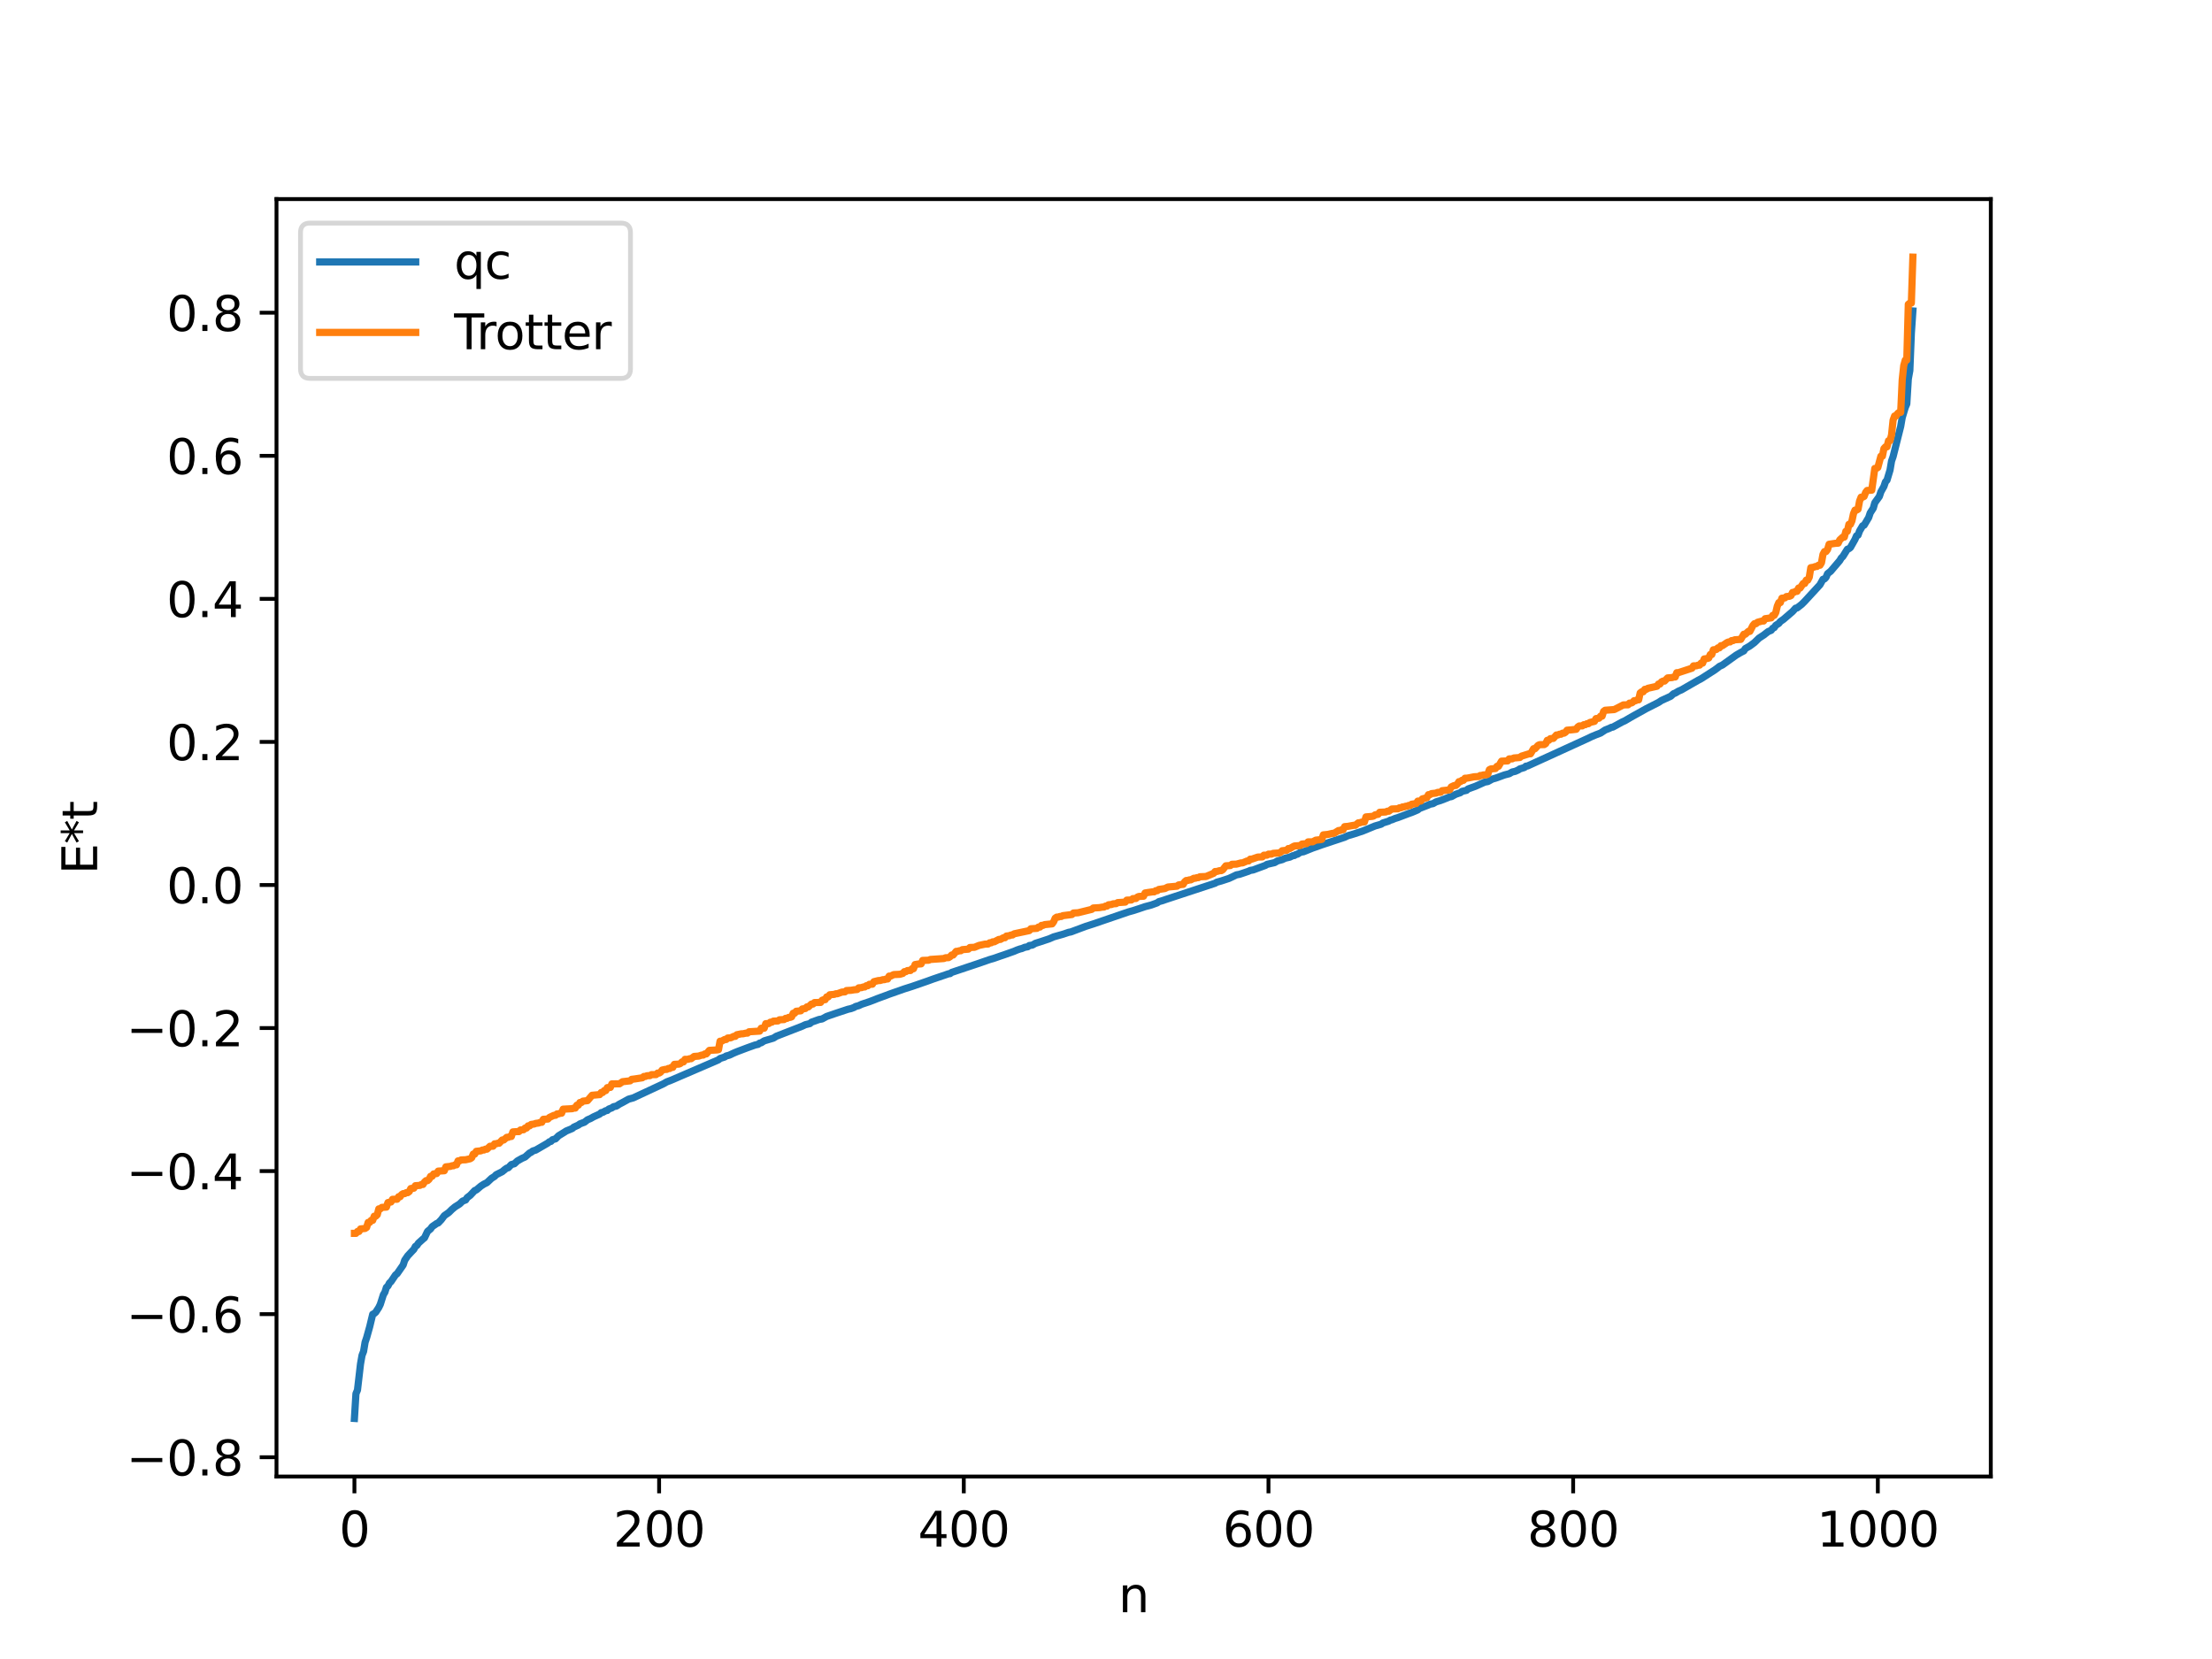 <?xml version="1.0" encoding="utf-8" standalone="no"?>
<!DOCTYPE svg PUBLIC "-//W3C//DTD SVG 1.1//EN"
  "http://www.w3.org/Graphics/SVG/1.1/DTD/svg11.dtd">
<svg xmlns:xlink="http://www.w3.org/1999/xlink" width="460.8pt" height="345.6pt" viewBox="0 0 460.8 345.6" xmlns="http://www.w3.org/2000/svg" version="1.1">
 <defs>
  <style type="text/css">*{stroke-linejoin: round; stroke-linecap: butt}</style>
 </defs>
 <g id="figure_1">
  <g id="patch_1">
   <path d="M 0 345.6 
L 460.8 345.6 
L 460.8 0 
L 0 0 
z
" style="fill: #ffffff"/>
  </g>
  <g id="axes_1">
   <g id="patch_2">
    <path d="M 57.6 307.584 
L 414.72 307.584 
L 414.72 41.472 
L 57.6 41.472 
z
" style="fill: #ffffff"/>
   </g>
   <g id="matplotlib.axis_1">
    <g id="xtick_1">
     <g id="line2d_1">
      <defs>
       <path id="mcc80d40b23" d="M 0 0 
L 0 3.5 
" style="stroke: #000000; stroke-width: 0.8"/>
      </defs>
      <g>
       <use xlink:href="#mcc80d40b23" x="73.833" y="307.584" style="stroke: #000000; stroke-width: 0.8"/>
      </g>
     </g>
     <g id="text_1">
      <!-- 0 -->
      <g transform="translate(70.651 322.182) scale(0.1 -0.1)">
       <defs>
        <path id="DejaVuSans-30" d="M 2034 4250 
Q 1547 4250 1301 3770 
Q 1056 3291 1056 2328 
Q 1056 1369 1301 889 
Q 1547 409 2034 409 
Q 2525 409 2770 889 
Q 3016 1369 3016 2328 
Q 3016 3291 2770 3770 
Q 2525 4250 2034 4250 
z
M 2034 4750 
Q 2819 4750 3233 4129 
Q 3647 3509 3647 2328 
Q 3647 1150 3233 529 
Q 2819 -91 2034 -91 
Q 1250 -91 836 529 
Q 422 1150 422 2328 
Q 422 3509 836 4129 
Q 1250 4750 2034 4750 
z
" transform="scale(0.016)"/>
       </defs>
       <use xlink:href="#DejaVuSans-30"/>
      </g>
     </g>
    </g>
    <g id="xtick_2">
     <g id="line2d_2">
      <g>
       <use xlink:href="#mcc80d40b23" x="137.304" y="307.584" style="stroke: #000000; stroke-width: 0.8"/>
      </g>
     </g>
     <g id="text_2">
      <!-- 200 -->
      <g transform="translate(127.76 322.182) scale(0.1 -0.1)">
       <defs>
        <path id="DejaVuSans-32" d="M 1228 531 
L 3431 531 
L 3431 0 
L 469 0 
L 469 531 
Q 828 903 1448 1529 
Q 2069 2156 2228 2338 
Q 2531 2678 2651 2914 
Q 2772 3150 2772 3378 
Q 2772 3750 2511 3984 
Q 2250 4219 1831 4219 
Q 1534 4219 1204 4116 
Q 875 4013 500 3803 
L 500 4441 
Q 881 4594 1212 4672 
Q 1544 4750 1819 4750 
Q 2544 4750 2975 4387 
Q 3406 4025 3406 3419 
Q 3406 3131 3298 2873 
Q 3191 2616 2906 2266 
Q 2828 2175 2409 1742 
Q 1991 1309 1228 531 
z
" transform="scale(0.016)"/>
       </defs>
       <use xlink:href="#DejaVuSans-32"/>
       <use xlink:href="#DejaVuSans-30" x="63.623"/>
       <use xlink:href="#DejaVuSans-30" x="127.246"/>
      </g>
     </g>
    </g>
    <g id="xtick_3">
     <g id="line2d_3">
      <g>
       <use xlink:href="#mcc80d40b23" x="200.775" y="307.584" style="stroke: #000000; stroke-width: 0.8"/>
      </g>
     </g>
     <g id="text_3">
      <!-- 400 -->
      <g transform="translate(191.231 322.182) scale(0.1 -0.1)">
       <defs>
        <path id="DejaVuSans-34" d="M 2419 4116 
L 825 1625 
L 2419 1625 
L 2419 4116 
z
M 2253 4666 
L 3047 4666 
L 3047 1625 
L 3713 1625 
L 3713 1100 
L 3047 1100 
L 3047 0 
L 2419 0 
L 2419 1100 
L 313 1100 
L 313 1709 
L 2253 4666 
z
" transform="scale(0.016)"/>
       </defs>
       <use xlink:href="#DejaVuSans-34"/>
       <use xlink:href="#DejaVuSans-30" x="63.623"/>
       <use xlink:href="#DejaVuSans-30" x="127.246"/>
      </g>
     </g>
    </g>
    <g id="xtick_4">
     <g id="line2d_4">
      <g>
       <use xlink:href="#mcc80d40b23" x="264.246" y="307.584" style="stroke: #000000; stroke-width: 0.8"/>
      </g>
     </g>
     <g id="text_4">
      <!-- 600 -->
      <g transform="translate(254.702 322.182) scale(0.1 -0.1)">
       <defs>
        <path id="DejaVuSans-36" d="M 2113 2584 
Q 1688 2584 1439 2293 
Q 1191 2003 1191 1497 
Q 1191 994 1439 701 
Q 1688 409 2113 409 
Q 2538 409 2786 701 
Q 3034 994 3034 1497 
Q 3034 2003 2786 2293 
Q 2538 2584 2113 2584 
z
M 3366 4563 
L 3366 3988 
Q 3128 4100 2886 4159 
Q 2644 4219 2406 4219 
Q 1781 4219 1451 3797 
Q 1122 3375 1075 2522 
Q 1259 2794 1537 2939 
Q 1816 3084 2150 3084 
Q 2853 3084 3261 2657 
Q 3669 2231 3669 1497 
Q 3669 778 3244 343 
Q 2819 -91 2113 -91 
Q 1303 -91 875 529 
Q 447 1150 447 2328 
Q 447 3434 972 4092 
Q 1497 4750 2381 4750 
Q 2619 4750 2861 4703 
Q 3103 4656 3366 4563 
z
" transform="scale(0.016)"/>
       </defs>
       <use xlink:href="#DejaVuSans-36"/>
       <use xlink:href="#DejaVuSans-30" x="63.623"/>
       <use xlink:href="#DejaVuSans-30" x="127.246"/>
      </g>
     </g>
    </g>
    <g id="xtick_5">
     <g id="line2d_5">
      <g>
       <use xlink:href="#mcc80d40b23" x="327.717" y="307.584" style="stroke: #000000; stroke-width: 0.8"/>
      </g>
     </g>
     <g id="text_5">
      <!-- 800 -->
      <g transform="translate(318.173 322.182) scale(0.1 -0.1)">
       <defs>
        <path id="DejaVuSans-38" d="M 2034 2216 
Q 1584 2216 1326 1975 
Q 1069 1734 1069 1313 
Q 1069 891 1326 650 
Q 1584 409 2034 409 
Q 2484 409 2743 651 
Q 3003 894 3003 1313 
Q 3003 1734 2745 1975 
Q 2488 2216 2034 2216 
z
M 1403 2484 
Q 997 2584 770 2862 
Q 544 3141 544 3541 
Q 544 4100 942 4425 
Q 1341 4750 2034 4750 
Q 2731 4750 3128 4425 
Q 3525 4100 3525 3541 
Q 3525 3141 3298 2862 
Q 3072 2584 2669 2484 
Q 3125 2378 3379 2068 
Q 3634 1759 3634 1313 
Q 3634 634 3220 271 
Q 2806 -91 2034 -91 
Q 1263 -91 848 271 
Q 434 634 434 1313 
Q 434 1759 690 2068 
Q 947 2378 1403 2484 
z
M 1172 3481 
Q 1172 3119 1398 2916 
Q 1625 2713 2034 2713 
Q 2441 2713 2670 2916 
Q 2900 3119 2900 3481 
Q 2900 3844 2670 4047 
Q 2441 4250 2034 4250 
Q 1625 4250 1398 4047 
Q 1172 3844 1172 3481 
z
" transform="scale(0.016)"/>
       </defs>
       <use xlink:href="#DejaVuSans-38"/>
       <use xlink:href="#DejaVuSans-30" x="63.623"/>
       <use xlink:href="#DejaVuSans-30" x="127.246"/>
      </g>
     </g>
    </g>
    <g id="xtick_6">
     <g id="line2d_6">
      <g>
       <use xlink:href="#mcc80d40b23" x="391.188" y="307.584" style="stroke: #000000; stroke-width: 0.8"/>
      </g>
     </g>
     <g id="text_6">
      <!-- 1000 -->
      <g transform="translate(378.463 322.182) scale(0.1 -0.1)">
       <defs>
        <path id="DejaVuSans-31" d="M 794 531 
L 1825 531 
L 1825 4091 
L 703 3866 
L 703 4441 
L 1819 4666 
L 2450 4666 
L 2450 531 
L 3481 531 
L 3481 0 
L 794 0 
L 794 531 
z
" transform="scale(0.016)"/>
       </defs>
       <use xlink:href="#DejaVuSans-31"/>
       <use xlink:href="#DejaVuSans-30" x="63.623"/>
       <use xlink:href="#DejaVuSans-30" x="127.246"/>
       <use xlink:href="#DejaVuSans-30" x="190.869"/>
      </g>
     </g>
    </g>
    <g id="text_7">
     <!-- n -->
     <g transform="translate(232.991 335.861) scale(0.1 -0.1)">
      <defs>
       <path id="DejaVuSans-6e" d="M 3513 2113 
L 3513 0 
L 2938 0 
L 2938 2094 
Q 2938 2591 2744 2837 
Q 2550 3084 2163 3084 
Q 1697 3084 1428 2787 
Q 1159 2491 1159 1978 
L 1159 0 
L 581 0 
L 581 3500 
L 1159 3500 
L 1159 2956 
Q 1366 3272 1645 3428 
Q 1925 3584 2291 3584 
Q 2894 3584 3203 3211 
Q 3513 2838 3513 2113 
z
" transform="scale(0.016)"/>
      </defs>
      <use xlink:href="#DejaVuSans-6e"/>
     </g>
    </g>
   </g>
   <g id="matplotlib.axis_2">
    <g id="ytick_1">
     <g id="line2d_7">
      <defs>
       <path id="m2719e453b2" d="M 0 0 
L -3.5 0 
" style="stroke: #000000; stroke-width: 0.8"/>
      </defs>
      <g>
       <use xlink:href="#m2719e453b2" x="57.6" y="303.565" style="stroke: #000000; stroke-width: 0.8"/>
      </g>
     </g>
     <g id="text_8">
      <!-- −0.8 -->
      <g transform="translate(26.317 307.364) scale(0.1 -0.1)">
       <defs>
        <path id="DejaVuSans-2212" d="M 678 2272 
L 4684 2272 
L 4684 1741 
L 678 1741 
L 678 2272 
z
" transform="scale(0.016)"/>
        <path id="DejaVuSans-2e" d="M 684 794 
L 1344 794 
L 1344 0 
L 684 0 
L 684 794 
z
" transform="scale(0.016)"/>
       </defs>
       <use xlink:href="#DejaVuSans-2212"/>
       <use xlink:href="#DejaVuSans-30" x="83.789"/>
       <use xlink:href="#DejaVuSans-2e" x="147.412"/>
       <use xlink:href="#DejaVuSans-38" x="179.199"/>
      </g>
     </g>
    </g>
    <g id="ytick_2">
     <g id="line2d_8">
      <g>
       <use xlink:href="#m2719e453b2" x="57.6" y="273.763" style="stroke: #000000; stroke-width: 0.8"/>
      </g>
     </g>
     <g id="text_9">
      <!-- −0.6 -->
      <g transform="translate(26.317 277.563) scale(0.1 -0.1)">
       <use xlink:href="#DejaVuSans-2212"/>
       <use xlink:href="#DejaVuSans-30" x="83.789"/>
       <use xlink:href="#DejaVuSans-2e" x="147.412"/>
       <use xlink:href="#DejaVuSans-36" x="179.199"/>
      </g>
     </g>
    </g>
    <g id="ytick_3">
     <g id="line2d_9">
      <g>
       <use xlink:href="#m2719e453b2" x="57.6" y="243.961" style="stroke: #000000; stroke-width: 0.8"/>
      </g>
     </g>
     <g id="text_10">
      <!-- −0.4 -->
      <g transform="translate(26.317 247.761) scale(0.1 -0.1)">
       <use xlink:href="#DejaVuSans-2212"/>
       <use xlink:href="#DejaVuSans-30" x="83.789"/>
       <use xlink:href="#DejaVuSans-2e" x="147.412"/>
       <use xlink:href="#DejaVuSans-34" x="179.199"/>
      </g>
     </g>
    </g>
    <g id="ytick_4">
     <g id="line2d_10">
      <g>
       <use xlink:href="#m2719e453b2" x="57.6" y="214.16" style="stroke: #000000; stroke-width: 0.8"/>
      </g>
     </g>
     <g id="text_11">
      <!-- −0.2 -->
      <g transform="translate(26.317 217.959) scale(0.1 -0.1)">
       <use xlink:href="#DejaVuSans-2212"/>
       <use xlink:href="#DejaVuSans-30" x="83.789"/>
       <use xlink:href="#DejaVuSans-2e" x="147.412"/>
       <use xlink:href="#DejaVuSans-32" x="179.199"/>
      </g>
     </g>
    </g>
    <g id="ytick_5">
     <g id="line2d_11">
      <g>
       <use xlink:href="#m2719e453b2" x="57.6" y="184.358" style="stroke: #000000; stroke-width: 0.8"/>
      </g>
     </g>
     <g id="text_12">
      <!-- 0.0 -->
      <g transform="translate(34.697 188.157) scale(0.1 -0.1)">
       <use xlink:href="#DejaVuSans-30"/>
       <use xlink:href="#DejaVuSans-2e" x="63.623"/>
       <use xlink:href="#DejaVuSans-30" x="95.41"/>
      </g>
     </g>
    </g>
    <g id="ytick_6">
     <g id="line2d_12">
      <g>
       <use xlink:href="#m2719e453b2" x="57.6" y="154.556" style="stroke: #000000; stroke-width: 0.8"/>
      </g>
     </g>
     <g id="text_13">
      <!-- 0.2 -->
      <g transform="translate(34.697 158.355) scale(0.1 -0.1)">
       <use xlink:href="#DejaVuSans-30"/>
       <use xlink:href="#DejaVuSans-2e" x="63.623"/>
       <use xlink:href="#DejaVuSans-32" x="95.41"/>
      </g>
     </g>
    </g>
    <g id="ytick_7">
     <g id="line2d_13">
      <g>
       <use xlink:href="#m2719e453b2" x="57.6" y="124.754" style="stroke: #000000; stroke-width: 0.8"/>
      </g>
     </g>
     <g id="text_14">
      <!-- 0.4 -->
      <g transform="translate(34.697 128.553) scale(0.1 -0.1)">
       <use xlink:href="#DejaVuSans-30"/>
       <use xlink:href="#DejaVuSans-2e" x="63.623"/>
       <use xlink:href="#DejaVuSans-34" x="95.41"/>
      </g>
     </g>
    </g>
    <g id="ytick_8">
     <g id="line2d_14">
      <g>
       <use xlink:href="#m2719e453b2" x="57.6" y="94.952" style="stroke: #000000; stroke-width: 0.8"/>
      </g>
     </g>
     <g id="text_15">
      <!-- 0.6 -->
      <g transform="translate(34.697 98.751) scale(0.1 -0.1)">
       <use xlink:href="#DejaVuSans-30"/>
       <use xlink:href="#DejaVuSans-2e" x="63.623"/>
       <use xlink:href="#DejaVuSans-36" x="95.41"/>
      </g>
     </g>
    </g>
    <g id="ytick_9">
     <g id="line2d_15">
      <g>
       <use xlink:href="#m2719e453b2" x="57.6" y="65.15" style="stroke: #000000; stroke-width: 0.8"/>
      </g>
     </g>
     <g id="text_16">
      <!-- 0.8 -->
      <g transform="translate(34.697 68.95) scale(0.1 -0.1)">
       <use xlink:href="#DejaVuSans-30"/>
       <use xlink:href="#DejaVuSans-2e" x="63.623"/>
       <use xlink:href="#DejaVuSans-38" x="95.41"/>
      </g>
     </g>
    </g>
    <g id="text_17">
     <!-- E*t -->
     <g transform="translate(20.238 182.148) rotate(-90) scale(0.1 -0.1)">
      <defs>
       <path id="DejaVuSans-45" d="M 628 4666 
L 3578 4666 
L 3578 4134 
L 1259 4134 
L 1259 2753 
L 3481 2753 
L 3481 2222 
L 1259 2222 
L 1259 531 
L 3634 531 
L 3634 0 
L 628 0 
L 628 4666 
z
" transform="scale(0.016)"/>
       <path id="DejaVuSans-2a" d="M 3009 3897 
L 1888 3291 
L 3009 2681 
L 2828 2375 
L 1778 3009 
L 1778 1831 
L 1422 1831 
L 1422 3009 
L 372 2375 
L 191 2681 
L 1313 3291 
L 191 3897 
L 372 4206 
L 1422 3572 
L 1422 4750 
L 1778 4750 
L 1778 3572 
L 2828 4206 
L 3009 3897 
z
" transform="scale(0.016)"/>
       <path id="DejaVuSans-74" d="M 1172 4494 
L 1172 3500 
L 2356 3500 
L 2356 3053 
L 1172 3053 
L 1172 1153 
Q 1172 725 1289 603 
Q 1406 481 1766 481 
L 2356 481 
L 2356 0 
L 1766 0 
Q 1100 0 847 248 
Q 594 497 594 1153 
L 594 3053 
L 172 3053 
L 172 3500 
L 594 3500 
L 594 4494 
L 1172 4494 
z
" transform="scale(0.016)"/>
      </defs>
      <use xlink:href="#DejaVuSans-45"/>
      <use xlink:href="#DejaVuSans-2a" x="63.184"/>
      <use xlink:href="#DejaVuSans-74" x="113.184"/>
     </g>
    </g>
   </g>
   <g id="line2d_16">
    <path d="M 73.833 295.488 
L 74.15 290.333 
L 74.467 289.584 
L 75.102 284.129 
L 75.42 282.333 
L 75.737 281.526 
L 76.054 279.617 
L 76.372 278.677 
L 77.006 276.411 
L 77.641 273.784 
L 77.958 273.634 
L 78.276 273.354 
L 78.91 272.374 
L 79.228 271.714 
L 79.862 269.713 
L 80.18 269.188 
L 80.497 268.181 
L 80.815 267.899 
L 81.132 267.27 
L 81.449 266.989 
L 82.401 265.579 
L 82.719 265.344 
L 83.988 263.516 
L 84.305 262.533 
L 84.94 261.607 
L 85.892 260.588 
L 86.21 260.26 
L 86.527 259.655 
L 86.844 259.459 
L 87.162 258.974 
L 88.114 258.114 
L 88.431 257.861 
L 89.066 256.522 
L 89.7 256.003 
L 90.018 255.537 
L 90.97 254.877 
L 91.287 254.76 
L 91.922 254.093 
L 92.557 253.247 
L 93.509 252.575 
L 94.143 251.948 
L 94.778 251.418 
L 95.73 250.819 
L 96.365 250.211 
L 97 249.978 
L 97.317 249.491 
L 97.952 249.015 
L 98.904 248.004 
L 99.221 247.895 
L 100.173 247.087 
L 100.808 246.677 
L 101.443 246.362 
L 102.395 245.465 
L 103.029 245.068 
L 103.347 244.724 
L 104.616 244.087 
L 105.251 243.559 
L 105.568 243.337 
L 105.886 243.263 
L 106.52 242.602 
L 107.155 242.429 
L 107.79 241.841 
L 108.742 241.306 
L 109.377 241.03 
L 110.329 240.181 
L 110.646 240.053 
L 110.963 239.783 
L 111.598 239.586 
L 113.502 238.482 
L 114.137 238.109 
L 114.454 237.849 
L 114.772 237.775 
L 115.089 237.428 
L 115.724 237.244 
L 116.358 236.602 
L 117.628 235.825 
L 117.945 235.612 
L 118.58 235.353 
L 119.215 235.091 
L 119.532 234.805 
L 120.484 234.373 
L 120.801 234.129 
L 121.436 233.892 
L 121.753 233.78 
L 122.388 233.276 
L 123.023 233.01 
L 123.658 232.651 
L 124.927 232.076 
L 125.244 231.777 
L 125.562 231.73 
L 126.196 231.375 
L 126.514 231.328 
L 126.831 231.026 
L 127.466 230.796 
L 127.783 230.552 
L 128.418 230.415 
L 129.053 229.999 
L 129.687 229.671 
L 130.957 228.97 
L 131.909 228.713 
L 136.034 226.789 
L 138.256 225.75 
L 138.891 225.377 
L 139.843 225.015 
L 149.681 220.778 
L 149.998 220.504 
L 150.95 220.202 
L 151.267 219.987 
L 151.902 219.818 
L 152.854 219.373 
L 153.489 219.103 
L 155.71 218.264 
L 157.297 217.696 
L 157.932 217.555 
L 158.249 217.3 
L 158.567 217.236 
L 159.201 216.83 
L 161.105 216.263 
L 161.74 215.865 
L 167.135 213.766 
L 167.77 213.465 
L 168.722 213.229 
L 169.039 212.938 
L 170.626 212.375 
L 171.261 212.265 
L 172.213 211.742 
L 174.117 211.088 
L 176.656 210.247 
L 177.291 210.105 
L 177.925 209.865 
L 178.243 209.667 
L 178.877 209.5 
L 179.512 209.202 
L 181.099 208.673 
L 182.051 208.313 
L 182.686 208.055 
L 184.59 207.357 
L 185.224 207.113 
L 188.398 206 
L 189.985 205.496 
L 193.158 204.399 
L 194.428 203.937 
L 196.967 203.076 
L 197.601 202.857 
L 197.919 202.822 
L 198.236 202.575 
L 203.631 200.769 
L 206.17 199.893 
L 207.122 199.613 
L 208.391 199.166 
L 209.026 198.956 
L 211.248 198.171 
L 211.882 197.898 
L 212.517 197.675 
L 212.834 197.609 
L 213.469 197.341 
L 214.104 197.225 
L 214.421 196.974 
L 215.056 196.881 
L 215.691 196.515 
L 216.643 196.216 
L 218.547 195.583 
L 219.499 195.167 
L 221.403 194.629 
L 222.672 194.204 
L 222.99 194.163 
L 223.624 193.934 
L 226.163 192.983 
L 227.75 192.473 
L 235.049 189.976 
L 236.001 189.714 
L 237.271 189.301 
L 238.54 188.871 
L 239.81 188.538 
L 241.079 188.078 
L 241.396 187.832 
L 242.031 187.659 
L 242.983 187.335 
L 253.139 183.991 
L 253.456 183.787 
L 254.408 183.523 
L 255.995 183 
L 256.629 182.708 
L 257.581 182.25 
L 258.216 182.135 
L 259.168 181.815 
L 260.12 181.488 
L 260.438 181.329 
L 261.072 181.219 
L 262.024 180.863 
L 263.611 180.28 
L 263.929 180.066 
L 265.515 179.7 
L 266.15 179.333 
L 267.102 179.081 
L 267.737 178.78 
L 268.689 178.557 
L 269.324 178.254 
L 269.641 178.218 
L 269.958 178.009 
L 270.276 177.952 
L 270.91 177.534 
L 271.545 177.436 
L 273.449 176.667 
L 274.084 176.45 
L 275.353 175.996 
L 280.114 174.417 
L 280.748 174.108 
L 282.018 173.734 
L 283.922 173.103 
L 286.461 172.059 
L 287.73 171.693 
L 288.048 171.451 
L 289.317 171.046 
L 289.634 170.841 
L 289.952 170.783 
L 290.586 170.513 
L 291.221 170.317 
L 293.443 169.475 
L 294.077 169.254 
L 294.712 168.991 
L 295.347 168.714 
L 295.664 168.436 
L 297.568 167.696 
L 297.886 167.533 
L 298.52 167.412 
L 299.155 167.047 
L 300.107 166.756 
L 301.377 166.263 
L 302.011 165.995 
L 302.329 165.964 
L 303.281 165.45 
L 304.233 165.128 
L 304.55 164.862 
L 305.502 164.642 
L 305.82 164.356 
L 307.406 163.778 
L 309.31 162.922 
L 309.945 162.813 
L 310.897 162.29 
L 311.532 162.117 
L 313.436 161.428 
L 314.388 161.184 
L 315.023 160.819 
L 315.658 160.681 
L 316.292 160.398 
L 316.61 160.174 
L 317.562 159.89 
L 317.879 159.608 
L 318.196 159.578 
L 330.891 153.779 
L 331.525 153.466 
L 332.477 153.067 
L 333.429 152.706 
L 334.381 152.074 
L 335.334 151.694 
L 335.651 151.522 
L 335.968 151.478 
L 337.872 150.432 
L 338.507 150.144 
L 339.142 149.767 
L 339.777 149.396 
L 342.95 147.626 
L 345.489 146.338 
L 346.124 145.919 
L 348.028 145.051 
L 348.662 144.487 
L 348.98 144.394 
L 349.615 143.998 
L 350.249 143.727 
L 353.74 141.722 
L 354.375 141.389 
L 357.231 139.557 
L 357.866 139.088 
L 358.183 138.826 
L 358.818 138.532 
L 359.453 138.079 
L 361.674 136.482 
L 362.626 135.923 
L 363.261 135.599 
L 363.578 135.111 
L 364.53 134.565 
L 365.482 133.856 
L 366.434 132.932 
L 367.386 132.31 
L 368.339 131.571 
L 368.973 131.307 
L 369.291 130.879 
L 369.608 130.739 
L 369.925 130.262 
L 370.56 129.869 
L 370.877 129.468 
L 371.512 129.037 
L 373.416 127.401 
L 374.051 126.698 
L 374.368 126.643 
L 375.32 125.901 
L 375.955 125.267 
L 379.129 121.818 
L 379.763 120.676 
L 380.081 120.596 
L 380.398 120.259 
L 380.715 119.508 
L 381.35 119.013 
L 383.254 116.773 
L 383.572 116.238 
L 383.889 115.943 
L 384.841 114.417 
L 385.158 114.305 
L 385.476 114.058 
L 386.428 112.372 
L 386.745 111.618 
L 387.062 111.481 
L 387.38 110.613 
L 388.015 109.538 
L 388.332 109.404 
L 389.284 107.806 
L 389.601 106.852 
L 390.236 105.867 
L 390.553 104.737 
L 391.505 103.426 
L 391.823 102.456 
L 392.458 101.324 
L 392.775 100.378 
L 393.092 100.035 
L 393.727 97.925 
L 394.044 96.047 
L 394.362 95.136 
L 395.948 88.831 
L 396.266 86.983 
L 396.9 84.887 
L 397.218 84.148 
L 397.535 78.933 
L 397.853 77.186 
L 398.17 69.404 
L 398.487 64.784 
L 398.487 64.784 
" clip-path="url(#pae013059ad)" style="fill: none; stroke: #1f77b4; stroke-width: 1.5; stroke-linecap: square"/>
   </g>
   <g id="line2d_17">
    <path d="M 73.833 256.935 
L 74.15 256.935 
L 74.467 256.544 
L 74.785 256.544 
L 75.102 256.008 
L 76.054 255.906 
L 76.372 255.697 
L 76.689 254.654 
L 77.006 254.654 
L 77.324 254.222 
L 77.641 254.222 
L 77.958 253.356 
L 78.276 253.356 
L 78.593 253.045 
L 78.91 251.831 
L 79.228 251.831 
L 79.545 251.527 
L 80.497 251.462 
L 80.815 250.515 
L 81.449 250.398 
L 81.767 249.837 
L 82.719 249.823 
L 83.036 249.297 
L 83.353 249.297 
L 83.671 248.841 
L 83.988 248.657 
L 84.305 248.657 
L 84.623 248.453 
L 84.94 248.453 
L 85.258 248.216 
L 85.575 247.592 
L 86.21 247.523 
L 86.527 247.004 
L 87.479 246.938 
L 87.796 246.745 
L 88.114 246.745 
L 88.431 246.24 
L 88.748 245.95 
L 89.066 245.95 
L 89.383 245.676 
L 89.7 245.049 
L 90.018 245.049 
L 90.335 244.549 
L 90.97 244.471 
L 91.287 243.966 
L 92.557 243.886 
L 92.874 243.078 
L 93.826 242.976 
L 94.143 242.853 
L 94.461 242.853 
L 94.778 242.659 
L 95.096 242.659 
L 95.413 241.834 
L 95.73 241.834 
L 96.048 241.638 
L 97 241.601 
L 97.952 241.39 
L 98.269 241.167 
L 98.586 240.415 
L 98.904 240.415 
L 99.221 239.838 
L 100.173 239.744 
L 100.491 239.57 
L 100.808 239.57 
L 101.125 239.393 
L 101.443 239.393 
L 102.077 238.785 
L 102.712 238.775 
L 103.029 238.281 
L 103.347 238.281 
L 103.664 238.158 
L 103.981 238.158 
L 104.616 237.484 
L 104.934 237.484 
L 105.568 236.927 
L 105.886 236.927 
L 106.203 236.754 
L 106.52 236.754 
L 106.838 235.794 
L 107.79 235.731 
L 108.107 235.731 
L 108.424 235.391 
L 109.059 235.346 
L 109.377 234.995 
L 109.694 234.995 
L 110.011 234.54 
L 110.329 234.54 
L 110.646 234.241 
L 111.281 234.152 
L 111.598 234.026 
L 112.233 233.942 
L 112.55 233.794 
L 112.867 233.794 
L 113.185 233.168 
L 114.137 233.119 
L 114.454 232.783 
L 115.406 232.335 
L 115.724 232.335 
L 116.041 232.048 
L 116.358 232.048 
L 116.676 231.898 
L 116.993 231.898 
L 117.31 231.059 
L 119.215 230.959 
L 119.532 230.83 
L 119.849 230.83 
L 120.167 230.231 
L 120.484 230.231 
L 120.801 229.673 
L 121.119 229.673 
L 121.436 229.39 
L 122.388 229.283 
L 123.34 228.166 
L 124.927 228.024 
L 125.244 227.587 
L 125.562 227.587 
L 125.879 227.193 
L 126.196 227.193 
L 126.514 226.57 
L 127.148 226.531 
L 127.466 225.791 
L 129.053 225.779 
L 129.687 225.336 
L 131.274 225.156 
L 131.591 224.843 
L 132.226 224.766 
L 133.813 224.523 
L 134.13 224.25 
L 134.448 224.25 
L 134.765 224.096 
L 135.4 224.075 
L 135.717 223.863 
L 136.669 223.859 
L 136.986 223.543 
L 137.304 223.543 
L 137.621 223.356 
L 137.939 222.913 
L 138.573 222.776 
L 138.891 222.776 
L 139.208 222.587 
L 139.525 222.587 
L 139.843 222.354 
L 140.16 222.354 
L 140.477 221.725 
L 141.429 221.674 
L 141.747 221.549 
L 142.064 221.217 
L 142.381 221.217 
L 142.699 220.68 
L 143.334 220.68 
L 143.651 220.547 
L 143.968 220.547 
L 144.603 220.078 
L 145.555 220.004 
L 146.19 219.789 
L 146.507 219.789 
L 146.824 219.549 
L 147.142 219.549 
L 147.777 218.81 
L 149.363 218.721 
L 149.681 218.66 
L 149.998 216.906 
L 150.315 216.906 
L 150.95 216.551 
L 151.267 216.551 
L 151.585 216.24 
L 152.22 216.201 
L 152.854 215.892 
L 153.172 215.892 
L 153.489 215.558 
L 154.441 215.361 
L 154.758 215.361 
L 155.393 215.221 
L 155.71 215.221 
L 156.028 214.939 
L 158.249 214.798 
L 158.567 214.199 
L 159.201 214.191 
L 159.519 213.248 
L 160.153 213.222 
L 160.471 212.943 
L 160.788 212.939 
L 161.105 212.721 
L 162.058 212.679 
L 162.375 212.44 
L 163.327 212.394 
L 163.644 212.144 
L 163.962 212.144 
L 164.279 211.947 
L 164.596 211.947 
L 164.914 211.82 
L 165.231 211.076 
L 165.548 211.076 
L 165.866 210.662 
L 166.818 210.571 
L 167.135 210.182 
L 167.77 210.094 
L 168.087 209.753 
L 168.405 209.753 
L 169.039 209.163 
L 169.357 209.163 
L 169.674 208.851 
L 170.943 208.825 
L 171.261 208.38 
L 171.578 208.253 
L 171.896 208.253 
L 172.213 207.673 
L 172.53 207.673 
L 172.848 207.229 
L 173.8 207.145 
L 174.117 207.017 
L 174.434 207.017 
L 175.386 206.669 
L 176.021 206.621 
L 176.339 206.348 
L 177.291 206.297 
L 177.925 206.19 
L 178.56 206.133 
L 178.877 205.79 
L 179.512 205.738 
L 179.829 205.601 
L 180.147 205.601 
L 180.464 205.349 
L 180.781 205.349 
L 181.099 205.05 
L 181.734 205.028 
L 182.051 204.5 
L 183.003 204.264 
L 183.32 204.264 
L 183.955 204.079 
L 184.272 204.079 
L 184.59 203.942 
L 184.907 203.942 
L 185.224 203.34 
L 185.542 203.34 
L 186.177 203.025 
L 187.446 202.964 
L 188.081 202.78 
L 188.398 202.413 
L 188.715 202.413 
L 189.033 202.183 
L 189.667 202.174 
L 189.985 201.806 
L 190.302 201.806 
L 190.62 200.936 
L 191.254 200.83 
L 191.889 200.788 
L 192.206 200.072 
L 193.476 200.031 
L 193.793 199.873 
L 195.38 199.766 
L 196.649 199.674 
L 196.967 199.517 
L 197.601 199.494 
L 197.919 199.303 
L 198.236 198.953 
L 198.553 198.953 
L 199.188 198.186 
L 199.505 198.186 
L 199.823 198.061 
L 200.14 198.061 
L 200.458 197.831 
L 201.727 197.725 
L 202.044 197.381 
L 202.996 197.342 
L 203.948 196.945 
L 205.218 196.676 
L 205.853 196.651 
L 206.17 196.403 
L 206.487 196.403 
L 206.805 196.198 
L 207.122 196.198 
L 208.074 195.704 
L 208.391 195.704 
L 209.026 195.352 
L 209.343 195.352 
L 209.661 194.997 
L 210.296 194.92 
L 210.613 194.772 
L 210.93 194.772 
L 211.248 194.531 
L 214.421 193.86 
L 214.739 193.479 
L 216.008 193.392 
L 216.325 193.128 
L 216.643 193.128 
L 216.96 192.776 
L 217.277 192.776 
L 217.595 192.618 
L 219.181 192.454 
L 219.499 192.004 
L 219.816 191.271 
L 220.134 191.052 
L 220.451 191.052 
L 220.768 190.921 
L 221.086 190.921 
L 221.403 190.749 
L 223.307 190.512 
L 223.624 190.196 
L 224.577 190.143 
L 227.433 189.436 
L 227.75 189.154 
L 229.02 189.077 
L 229.654 188.968 
L 229.972 188.958 
L 230.289 188.76 
L 230.606 188.76 
L 230.924 188.485 
L 231.558 188.422 
L 231.876 188.285 
L 232.51 188.241 
L 232.828 188.031 
L 234.415 187.922 
L 234.732 187.513 
L 235.684 187.484 
L 236.001 187.193 
L 236.636 187.174 
L 236.953 186.868 
L 237.271 186.747 
L 238.223 186.698 
L 238.54 186.024 
L 239.175 185.922 
L 240.127 185.784 
L 240.444 185.784 
L 240.762 185.55 
L 241.079 185.55 
L 241.396 185.289 
L 242.666 185.1 
L 243.3 184.782 
L 245.205 184.611 
L 245.522 184.353 
L 246.157 184.252 
L 246.474 184.232 
L 246.791 183.694 
L 247.109 183.428 
L 247.426 183.428 
L 247.743 183.293 
L 248.061 183.293 
L 248.696 182.961 
L 249.013 182.961 
L 249.33 182.829 
L 249.648 182.829 
L 249.965 182.645 
L 251.234 182.592 
L 252.821 181.926 
L 253.139 181.55 
L 253.456 181.55 
L 254.091 181.372 
L 254.408 181.372 
L 254.725 181.188 
L 255.36 180.366 
L 256.312 180.305 
L 256.629 180.047 
L 257.581 180.014 
L 258.534 179.757 
L 258.851 179.757 
L 259.803 179.348 
L 260.12 179.348 
L 260.438 178.98 
L 260.755 178.98 
L 262.024 178.544 
L 262.977 178.508 
L 263.294 178.148 
L 263.929 178.146 
L 264.246 177.931 
L 264.881 177.925 
L 265.198 177.77 
L 266.467 177.686 
L 266.785 177.544 
L 267.102 177.223 
L 268.054 177.126 
L 268.372 176.772 
L 268.689 176.772 
L 269.324 176.404 
L 269.641 176.238 
L 270.593 176.164 
L 270.91 176.122 
L 271.228 175.828 
L 272.18 175.743 
L 272.497 175.381 
L 273.449 175.366 
L 274.084 175.022 
L 275.036 174.919 
L 275.353 174.851 
L 275.671 173.919 
L 276.623 173.824 
L 277.575 173.605 
L 277.892 173.605 
L 278.844 173.013 
L 279.162 173.013 
L 279.479 172.851 
L 279.796 172.851 
L 280.114 172.203 
L 280.748 172.154 
L 281.383 172.036 
L 282.018 171.924 
L 282.335 171.924 
L 282.97 171.409 
L 283.287 171.409 
L 283.605 171.269 
L 284.239 171.215 
L 284.557 170.178 
L 285.826 170.069 
L 286.143 169.996 
L 286.461 169.746 
L 287.096 169.635 
L 287.413 169.213 
L 288.682 169.152 
L 289 168.993 
L 289.317 168.993 
L 289.952 168.53 
L 291.221 168.483 
L 291.539 168.277 
L 291.856 168.277 
L 292.173 168.096 
L 292.491 168.096 
L 292.808 167.954 
L 293.125 167.954 
L 293.443 167.79 
L 293.76 167.79 
L 294.077 167.53 
L 295.029 167.392 
L 295.347 166.89 
L 295.981 166.867 
L 296.299 166.423 
L 297.251 166.164 
L 297.568 165.544 
L 297.886 165.544 
L 298.203 165.325 
L 299.155 165.22 
L 299.472 165.067 
L 300.107 165.045 
L 300.424 164.716 
L 301.377 164.616 
L 302.011 164.513 
L 302.329 163.92 
L 302.963 163.627 
L 303.281 163.627 
L 303.598 163.352 
L 303.915 162.835 
L 304.233 162.835 
L 304.55 162.556 
L 304.867 162.556 
L 305.185 162.121 
L 305.502 162.121 
L 306.137 162.01 
L 307.089 161.817 
L 308.041 161.763 
L 308.358 161.551 
L 308.676 161.551 
L 308.993 161.429 
L 309.628 161.413 
L 309.945 161.268 
L 310.262 160.345 
L 310.58 160.176 
L 311.532 160.1 
L 311.849 159.638 
L 312.167 159.638 
L 312.801 158.561 
L 314.071 158.508 
L 314.388 158.091 
L 315.023 158.083 
L 315.34 157.904 
L 316.61 157.803 
L 316.927 157.529 
L 318.514 157.033 
L 318.831 157.033 
L 319.466 155.968 
L 319.783 155.968 
L 320.418 155.268 
L 320.735 155.125 
L 321.687 155.112 
L 322.005 154.904 
L 322.322 154.222 
L 322.639 154.222 
L 322.957 153.879 
L 323.591 153.821 
L 324.226 153.112 
L 324.543 153.112 
L 324.861 152.954 
L 325.178 152.954 
L 325.496 152.733 
L 325.813 152.733 
L 326.13 152.54 
L 326.448 152.112 
L 327.4 152.033 
L 328.352 151.924 
L 328.669 151.447 
L 328.986 151.231 
L 329.621 151.212 
L 329.939 150.966 
L 330.256 150.966 
L 330.573 150.765 
L 330.891 150.765 
L 331.208 150.501 
L 332.16 150.273 
L 332.477 149.695 
L 333.112 149.614 
L 333.429 149.192 
L 333.747 149.192 
L 334.064 148.195 
L 334.381 147.958 
L 336.286 147.815 
L 338.19 146.84 
L 339.142 146.829 
L 339.459 146.471 
L 339.777 146.471 
L 340.094 146.325 
L 340.411 145.968 
L 340.729 145.968 
L 341.046 145.789 
L 341.363 145.789 
L 341.681 144.35 
L 341.998 144.11 
L 342.315 144.11 
L 342.633 143.604 
L 342.95 143.604 
L 343.267 143.389 
L 345.172 142.962 
L 345.489 142.496 
L 345.806 142.496 
L 346.124 142.041 
L 346.441 141.883 
L 346.758 141.883 
L 347.393 141.224 
L 348.345 141.152 
L 348.662 141.028 
L 348.98 141.028 
L 349.297 140.134 
L 349.615 140.134 
L 352.471 139.197 
L 352.788 138.71 
L 353.423 138.699 
L 353.74 138.558 
L 354.058 138.558 
L 354.375 138.138 
L 354.692 138.138 
L 355.01 137.271 
L 355.644 137.181 
L 355.962 137.077 
L 356.279 136.351 
L 356.596 136.351 
L 356.914 135.367 
L 357.548 135.296 
L 357.866 134.961 
L 358.183 134.961 
L 358.5 134.508 
L 358.818 134.508 
L 359.77 133.861 
L 360.087 133.727 
L 360.405 133.727 
L 360.722 133.448 
L 361.039 133.448 
L 361.357 133.279 
L 362.626 133.197 
L 363.261 132.124 
L 363.578 132.124 
L 364.213 131.53 
L 364.53 131.53 
L 365.165 130.292 
L 365.482 129.928 
L 365.8 129.928 
L 366.117 129.633 
L 367.069 129.373 
L 367.386 129.373 
L 367.704 128.887 
L 368.973 128.711 
L 369.291 128.188 
L 369.608 128.188 
L 369.925 127.614 
L 370.243 126.271 
L 370.56 125.532 
L 370.877 125.532 
L 371.195 124.616 
L 371.829 124.558 
L 372.147 124.276 
L 372.781 124.216 
L 373.099 124.066 
L 373.416 123.416 
L 373.734 123.383 
L 374.051 123.187 
L 374.368 123.187 
L 374.686 122.497 
L 375.003 122.497 
L 375.638 121.55 
L 375.955 121.55 
L 376.272 120.855 
L 376.59 120.855 
L 376.907 120.232 
L 377.224 118.258 
L 377.859 118.152 
L 378.177 118.011 
L 378.494 118.011 
L 378.811 117.751 
L 379.129 117.751 
L 379.446 117.23 
L 379.763 115.474 
L 380.081 114.9 
L 380.398 114.9 
L 380.715 114.468 
L 381.033 113.382 
L 381.667 113.284 
L 382.302 113.19 
L 382.937 113.147 
L 383.254 112.469 
L 383.889 111.887 
L 384.206 111.887 
L 384.524 110.681 
L 384.841 110.681 
L 385.158 109.234 
L 385.476 109.234 
L 385.793 108.518 
L 386.11 107.015 
L 386.428 106.268 
L 386.745 106.268 
L 387.062 106.088 
L 387.38 104.379 
L 387.697 103.569 
L 388.015 103.569 
L 388.332 103.41 
L 388.649 102.57 
L 388.967 102.171 
L 389.919 102.112 
L 390.553 97.583 
L 390.871 97.583 
L 391.188 97.391 
L 391.823 95.033 
L 392.14 95.033 
L 392.458 93.437 
L 392.775 93.09 
L 393.092 93.09 
L 393.41 91.817 
L 393.727 91.817 
L 394.044 90.598 
L 394.362 87.535 
L 394.679 86.656 
L 394.996 86.656 
L 395.314 86.127 
L 395.631 85.908 
L 395.948 85.908 
L 396.266 79.117 
L 396.583 76.147 
L 396.9 75.02 
L 397.218 75.02 
L 397.535 63.392 
L 397.853 63.135 
L 398.17 63.135 
L 398.487 53.568 
L 398.487 53.568 
" clip-path="url(#pae013059ad)" style="fill: none; stroke: #ff7f0e; stroke-width: 1.5; stroke-linecap: square"/>
   </g>
   <g id="patch_3">
    <path d="M 57.6 307.584 
L 57.6 41.472 
" style="fill: none; stroke: #000000; stroke-width: 0.8; stroke-linejoin: miter; stroke-linecap: square"/>
   </g>
   <g id="patch_4">
    <path d="M 414.72 307.584 
L 414.72 41.472 
" style="fill: none; stroke: #000000; stroke-width: 0.8; stroke-linejoin: miter; stroke-linecap: square"/>
   </g>
   <g id="patch_5">
    <path d="M 57.6 307.584 
L 414.72 307.584 
" style="fill: none; stroke: #000000; stroke-width: 0.8; stroke-linejoin: miter; stroke-linecap: square"/>
   </g>
   <g id="patch_6">
    <path d="M 57.6 41.472 
L 414.72 41.472 
" style="fill: none; stroke: #000000; stroke-width: 0.8; stroke-linejoin: miter; stroke-linecap: square"/>
   </g>
   <g id="legend_1">
    <g id="patch_7">
     <path d="M 64.6 78.828 
L 129.342 78.828 
Q 131.342 78.828 131.342 76.828 
L 131.342 48.472 
Q 131.342 46.472 129.342 46.472 
L 64.6 46.472 
Q 62.6 46.472 62.6 48.472 
L 62.6 76.828 
Q 62.6 78.828 64.6 78.828 
z
" style="fill: #ffffff; opacity: 0.8; stroke: #cccccc; stroke-linejoin: miter"/>
    </g>
    <g id="line2d_18">
     <path d="M 66.6 54.57 
L 76.6 54.57 
L 86.6 54.57 
" style="fill: none; stroke: #1f77b4; stroke-width: 1.5; stroke-linecap: square"/>
    </g>
    <g id="text_18">
     <!-- qc -->
     <g transform="translate(94.6 58.07) scale(0.1 -0.1)">
      <defs>
       <path id="DejaVuSans-71" d="M 947 1747 
Q 947 1113 1208 752 
Q 1469 391 1925 391 
Q 2381 391 2643 752 
Q 2906 1113 2906 1747 
Q 2906 2381 2643 2742 
Q 2381 3103 1925 3103 
Q 1469 3103 1208 2742 
Q 947 2381 947 1747 
z
M 2906 525 
Q 2725 213 2448 61 
Q 2172 -91 1784 -91 
Q 1150 -91 751 415 
Q 353 922 353 1747 
Q 353 2572 751 3078 
Q 1150 3584 1784 3584 
Q 2172 3584 2448 3432 
Q 2725 3281 2906 2969 
L 2906 3500 
L 3481 3500 
L 3481 -1331 
L 2906 -1331 
L 2906 525 
z
" transform="scale(0.016)"/>
       <path id="DejaVuSans-63" d="M 3122 3366 
L 3122 2828 
Q 2878 2963 2633 3030 
Q 2388 3097 2138 3097 
Q 1578 3097 1268 2742 
Q 959 2388 959 1747 
Q 959 1106 1268 751 
Q 1578 397 2138 397 
Q 2388 397 2633 464 
Q 2878 531 3122 666 
L 3122 134 
Q 2881 22 2623 -34 
Q 2366 -91 2075 -91 
Q 1284 -91 818 406 
Q 353 903 353 1747 
Q 353 2603 823 3093 
Q 1294 3584 2113 3584 
Q 2378 3584 2631 3529 
Q 2884 3475 3122 3366 
z
" transform="scale(0.016)"/>
      </defs>
      <use xlink:href="#DejaVuSans-71"/>
      <use xlink:href="#DejaVuSans-63" x="63.477"/>
     </g>
    </g>
    <g id="line2d_19">
     <path d="M 66.6 69.249 
L 76.6 69.249 
L 86.6 69.249 
" style="fill: none; stroke: #ff7f0e; stroke-width: 1.5; stroke-linecap: square"/>
    </g>
    <g id="text_19">
     <!-- Trotter -->
     <g transform="translate(94.6 72.749) scale(0.1 -0.1)">
      <defs>
       <path id="DejaVuSans-54" d="M -19 4666 
L 3928 4666 
L 3928 4134 
L 2272 4134 
L 2272 0 
L 1638 0 
L 1638 4134 
L -19 4134 
L -19 4666 
z
" transform="scale(0.016)"/>
       <path id="DejaVuSans-72" d="M 2631 2963 
Q 2534 3019 2420 3045 
Q 2306 3072 2169 3072 
Q 1681 3072 1420 2755 
Q 1159 2438 1159 1844 
L 1159 0 
L 581 0 
L 581 3500 
L 1159 3500 
L 1159 2956 
Q 1341 3275 1631 3429 
Q 1922 3584 2338 3584 
Q 2397 3584 2469 3576 
Q 2541 3569 2628 3553 
L 2631 2963 
z
" transform="scale(0.016)"/>
       <path id="DejaVuSans-6f" d="M 1959 3097 
Q 1497 3097 1228 2736 
Q 959 2375 959 1747 
Q 959 1119 1226 758 
Q 1494 397 1959 397 
Q 2419 397 2687 759 
Q 2956 1122 2956 1747 
Q 2956 2369 2687 2733 
Q 2419 3097 1959 3097 
z
M 1959 3584 
Q 2709 3584 3137 3096 
Q 3566 2609 3566 1747 
Q 3566 888 3137 398 
Q 2709 -91 1959 -91 
Q 1206 -91 779 398 
Q 353 888 353 1747 
Q 353 2609 779 3096 
Q 1206 3584 1959 3584 
z
" transform="scale(0.016)"/>
       <path id="DejaVuSans-65" d="M 3597 1894 
L 3597 1613 
L 953 1613 
Q 991 1019 1311 708 
Q 1631 397 2203 397 
Q 2534 397 2845 478 
Q 3156 559 3463 722 
L 3463 178 
Q 3153 47 2828 -22 
Q 2503 -91 2169 -91 
Q 1331 -91 842 396 
Q 353 884 353 1716 
Q 353 2575 817 3079 
Q 1281 3584 2069 3584 
Q 2775 3584 3186 3129 
Q 3597 2675 3597 1894 
z
M 3022 2063 
Q 3016 2534 2758 2815 
Q 2500 3097 2075 3097 
Q 1594 3097 1305 2825 
Q 1016 2553 972 2059 
L 3022 2063 
z
" transform="scale(0.016)"/>
      </defs>
      <use xlink:href="#DejaVuSans-54"/>
      <use xlink:href="#DejaVuSans-72" x="46.334"/>
      <use xlink:href="#DejaVuSans-6f" x="85.197"/>
      <use xlink:href="#DejaVuSans-74" x="146.379"/>
      <use xlink:href="#DejaVuSans-74" x="185.588"/>
      <use xlink:href="#DejaVuSans-65" x="224.797"/>
      <use xlink:href="#DejaVuSans-72" x="286.32"/>
     </g>
    </g>
   </g>
  </g>
 </g>
 <defs>
  <clipPath id="pae013059ad">
   <rect x="57.6" y="41.472" width="357.12" height="266.112"/>
  </clipPath>
 </defs>
</svg>
